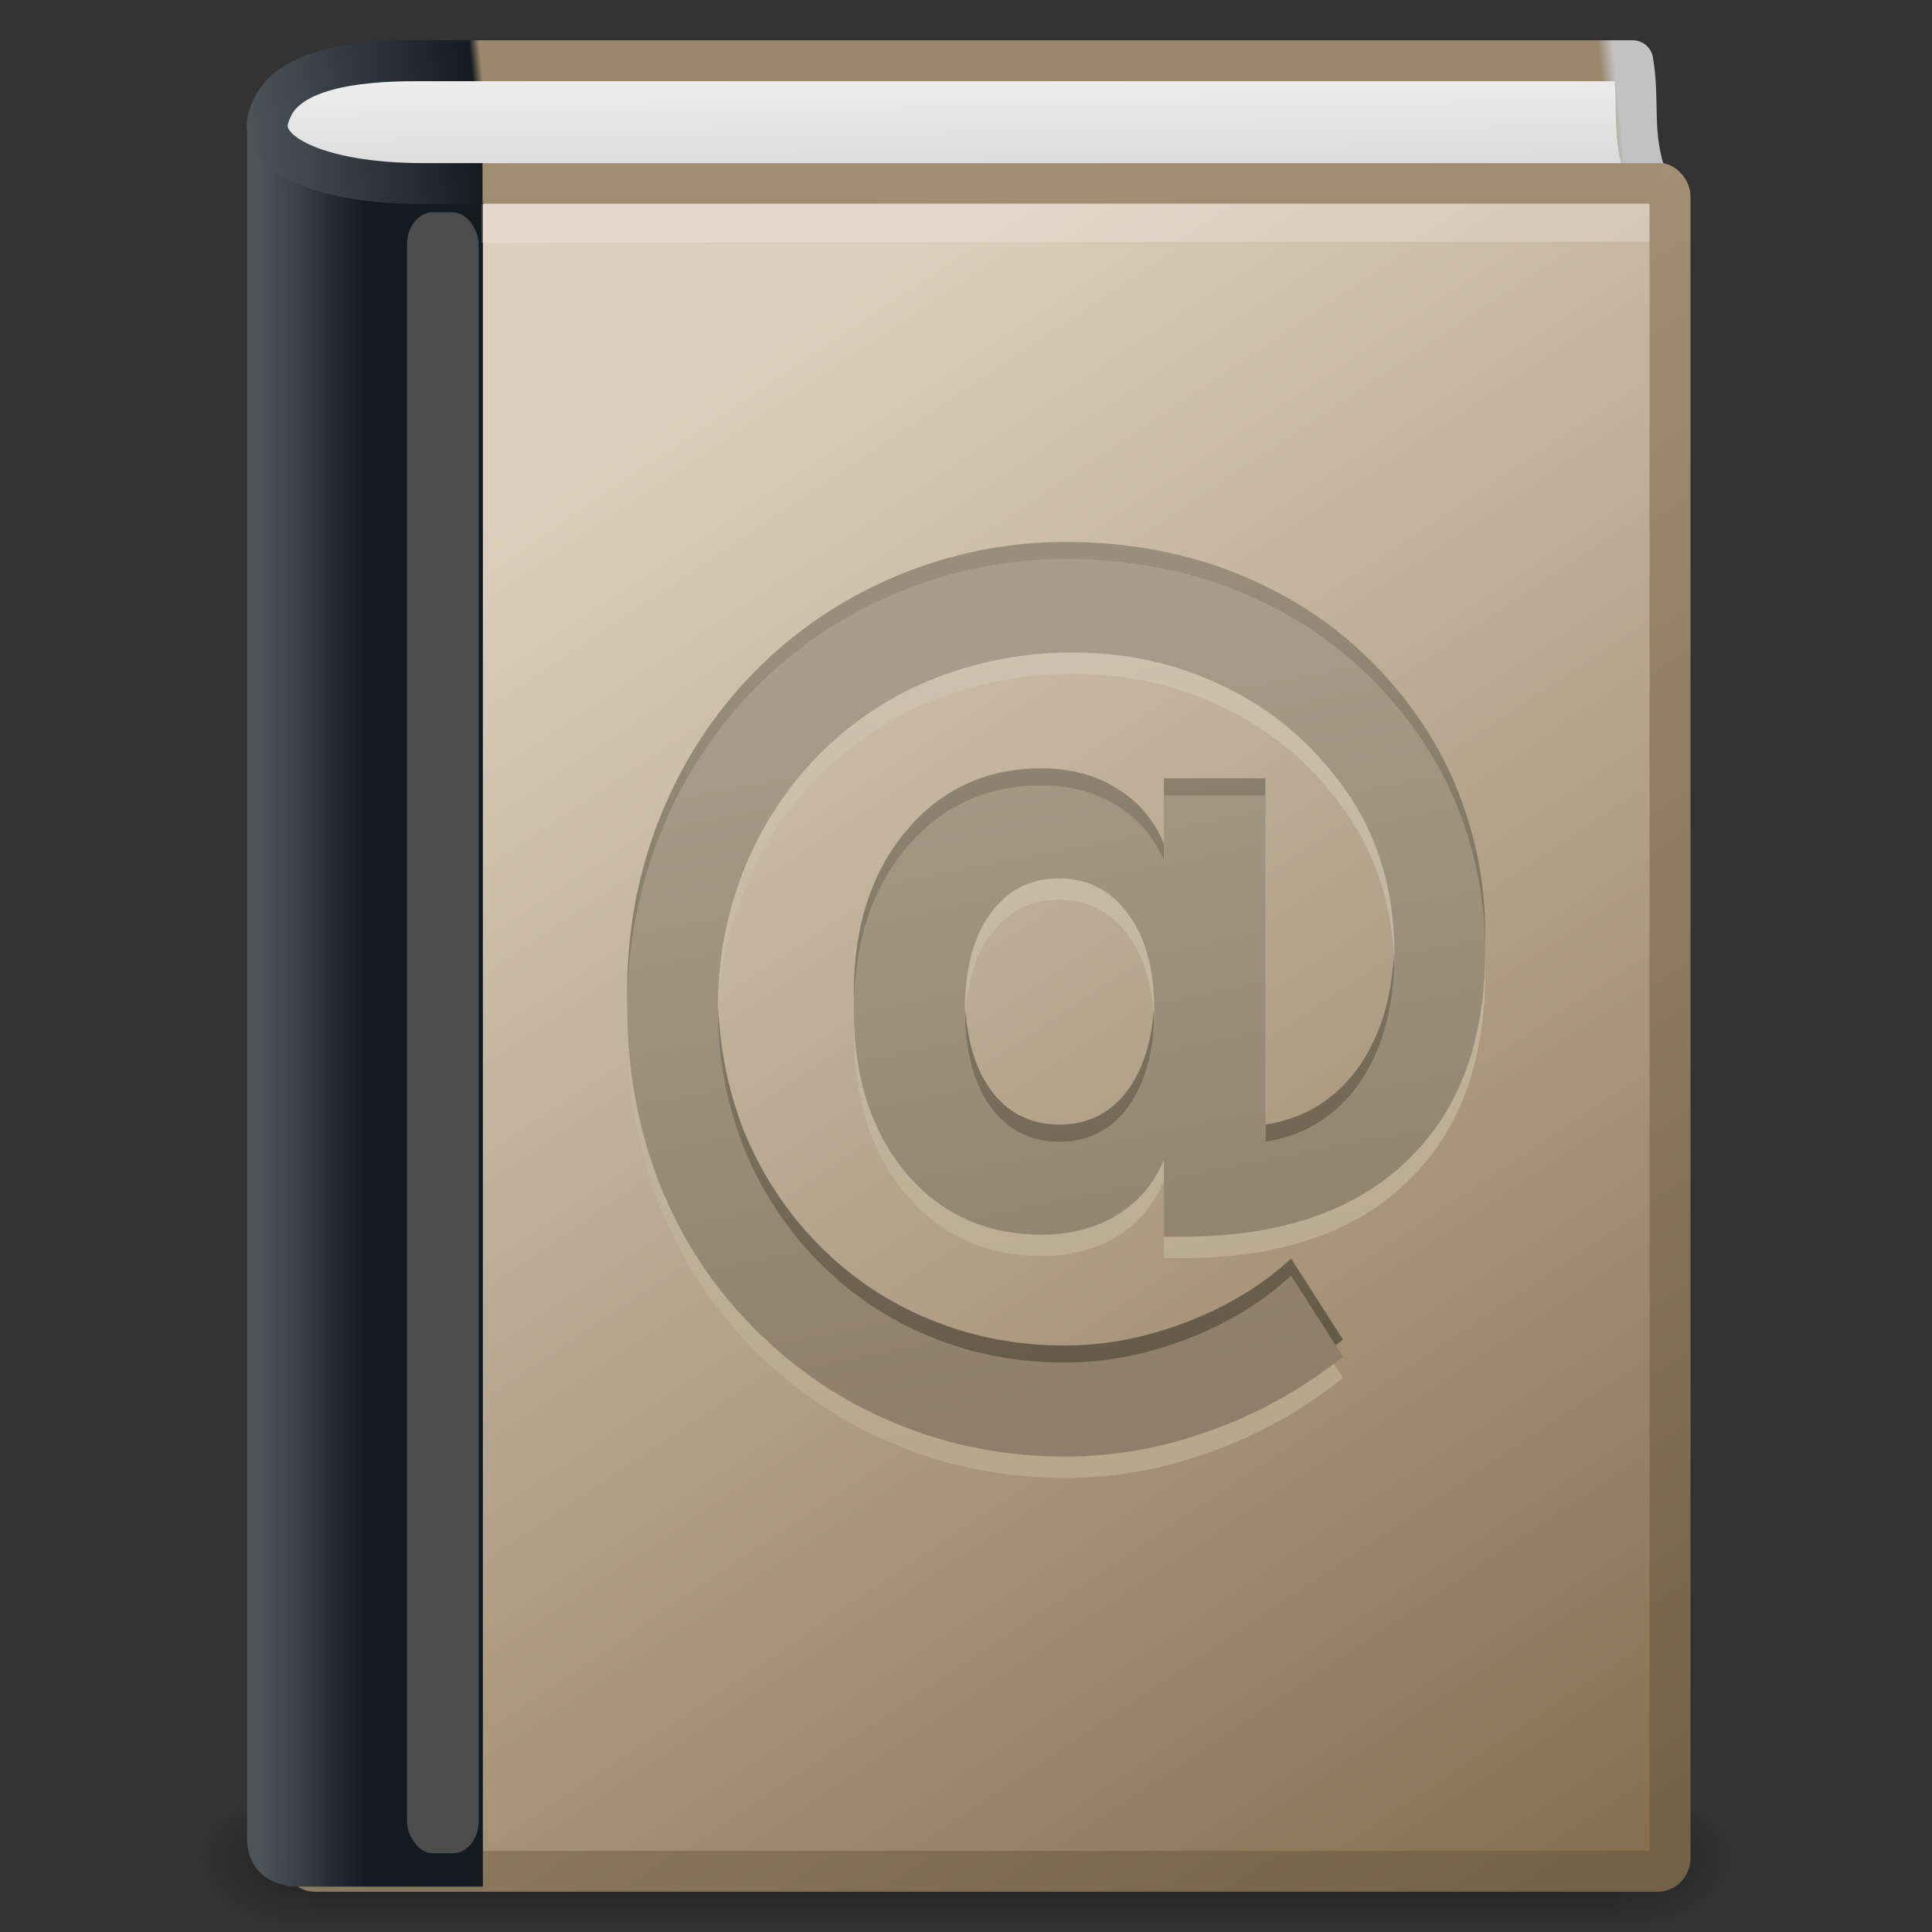 <?xml version="1.0" encoding="UTF-8" standalone="no"?>
<!-- Created with Inkscape (http://www.inkscape.org/) -->
<svg
   xmlns:dc="http://purl.org/dc/elements/1.1/"
   xmlns:cc="http://creativecommons.org/ns#"
   xmlns:rdf="http://www.w3.org/1999/02/22-rdf-syntax-ns#"
   xmlns:svg="http://www.w3.org/2000/svg"
   xmlns="http://www.w3.org/2000/svg"
   xmlns:xlink="http://www.w3.org/1999/xlink"
   xmlns:sodipodi="http://sodipodi.sourceforge.net/DTD/sodipodi-0.dtd"
   xmlns:inkscape="http://www.inkscape.org/namespaces/inkscape"
   width="48px"
   height="48px"
   id="svg2901"
   sodipodi:version="0.32"
   inkscape:version="0.46"
   sodipodi:docname="x-office-address-book.svg"
   inkscape:output_extension="org.inkscape.output.svg.inkscape">
  <rect width="100%" height="100%" fill="#333333" stroke="none"/>
  <defs
     id="defs2903">
    <radialGradient
       inkscape:collect="always"
       xlink:href="#linearGradient5060"
       id="radialGradient3588"
       gradientUnits="userSpaceOnUse"
       gradientTransform="matrix(2.4097175e-2,0,0,1.5374761e-2,26.478,38.629)"
       cx="605.714"
       cy="486.648"
       fx="605.714"
       fy="486.648"
       r="117.143" />
    <linearGradient
       id="linearGradient5060"
       inkscape:collect="always">
      <stop
         id="stop5062"
         offset="0"
         style="stop-color:black;stop-opacity:1;" />
      <stop
         id="stop5064"
         offset="1"
         style="stop-color:black;stop-opacity:0;" />
    </linearGradient>
    <radialGradient
       inkscape:collect="always"
       xlink:href="#linearGradient5060"
       id="radialGradient3586"
       gradientUnits="userSpaceOnUse"
       gradientTransform="matrix(-2.409717e-2,0,0,1.5374761e-2,21.522,38.629)"
       cx="605.714"
       cy="486.648"
       fx="605.714"
       fy="486.648"
       r="117.143" />
    <linearGradient
       id="linearGradient5048">
      <stop
         id="stop5050"
         offset="0"
         style="stop-color:black;stop-opacity:0;" />
      <stop
         style="stop-color:black;stop-opacity:1;"
         offset="0.5"
         id="stop5056" />
      <stop
         id="stop5052"
         offset="1"
         style="stop-color:black;stop-opacity:0;" />
    </linearGradient>
    <linearGradient
       inkscape:collect="always"
       xlink:href="#linearGradient5048"
       id="linearGradient3584"
       gradientUnits="userSpaceOnUse"
       gradientTransform="matrix(7.0414201e-2,0,0,1.5374761e-2,-1.45,38.629)"
       x1="302.857"
       y1="366.648"
       x2="302.857"
       y2="609.505" />
    <linearGradient
       id="linearGradient3319">
      <stop
         style="stop-color:#af9b7f;stop-opacity:1;"
         offset="0"
         id="stop3321" />
      <stop
         style="stop-color:#736148;stop-opacity:1;"
         offset="1"
         id="stop3323" />
    </linearGradient>
    <linearGradient
       inkscape:collect="always"
       xlink:href="#linearGradient3319"
       id="linearGradient3911"
       gradientUnits="userSpaceOnUse"
       gradientTransform="matrix(0.701,0,0,0.754,2.079,0.831)"
       x1="22.334"
       y1="11.03"
       x2="53.453"
       y2="61.22" />
    <linearGradient
       id="linearGradient8967">
      <stop
         id="stop8969"
         offset="0"
         style="stop-color:#ddcfbd;stop-opacity:1" />
      <stop
         id="stop8971"
         offset="1"
         style="stop-color:#856f50;stop-opacity:1" />
    </linearGradient>
    <linearGradient
       inkscape:collect="always"
       xlink:href="#linearGradient8967"
       id="linearGradient3909"
       gradientUnits="userSpaceOnUse"
       gradientTransform="matrix(0.974,0,0,1.049,2.047,-1.217)"
       x1="16.102"
       y1="9.889"
       x2="38.491"
       y2="46" />
    <linearGradient
       id="linearGradient8978"
       inkscape:collect="always">
      <stop
         id="stop8980"
         offset="0"
         style="stop-color:#4d5459;stop-opacity:0.996" />
      <stop
         id="stop8982"
         offset="1"
         style="stop-color:#141b1f;stop-opacity:1" />
    </linearGradient>
    <linearGradient
       inkscape:collect="always"
       xlink:href="#linearGradient8978"
       id="linearGradient3906"
       gradientUnits="userSpaceOnUse"
       gradientTransform="matrix(0.837,0,0,1.043,1.952,-1.097)"
       x1="5.48"
       y1="25.019"
       x2="8.5"
       y2="25.019" />
    <linearGradient
       inkscape:collect="always"
       id="linearGradient4323">
      <stop
         style="stop-color:#998d7c;stop-opacity:1"
         offset="0"
         id="stop4325" />
      <stop
         style="stop-color:#655948;stop-opacity:1"
         offset="1"
         id="stop4327" />
    </linearGradient>
    <linearGradient
       inkscape:collect="always"
       xlink:href="#linearGradient4323"
       id="linearGradient3897"
       gradientUnits="userSpaceOnUse"
       gradientTransform="matrix(1.066,0,0,1.062,-1.149,-1.4)"
       x1="23.35"
       y1="15.893"
       x2="26.816"
       y2="33.406" />
    <linearGradient
       inkscape:collect="always"
       id="linearGradient4339">
      <stop
         style="stop-color:#cec1af;stop-opacity:1"
         offset="0"
         id="stop4341" />
      <stop
         style="stop-color:#b7a88c;stop-opacity:1"
         offset="1"
         id="stop4343" />
    </linearGradient>
    <linearGradient
       inkscape:collect="always"
       xlink:href="#linearGradient4339"
       id="linearGradient3894"
       gradientUnits="userSpaceOnUse"
       gradientTransform="matrix(1.066,0,0,1.062,-1.149,-0.444)"
       x1="23.35"
       y1="15.893"
       x2="26.816"
       y2="33.406" />
    <linearGradient
       id="linearGradient2365"
       inkscape:collect="always">
      <stop
         id="stop2367"
         offset="0"
         style="stop-color:#a89d8b;stop-opacity:1" />
      <stop
         id="stop2369"
         offset="1"
         style="stop-color:#8f7f6a;stop-opacity:1" />
    </linearGradient>
    <linearGradient
       inkscape:collect="always"
       xlink:href="#linearGradient2365"
       id="linearGradient3891"
       gradientUnits="userSpaceOnUse"
       gradientTransform="matrix(1.066,0,0,1.062,-1.149,-0.975)"
       x1="23.35"
       y1="15.893"
       x2="26.816"
       y2="33.406" />
    <linearGradient
       id="linearGradient3913">
      <stop
         style="stop-color:#4e555a;stop-opacity:1"
         offset="0"
         id="stop3915" />
      <stop
         id="stop3917"
         offset="0.16"
         style="stop-color:#151c20;stop-opacity:1" />
      <stop
         style="stop-color:#9b876c;stop-opacity:1;"
         offset="0.167"
         id="stop3919" />
      <stop
         id="stop3921"
         offset="0.752"
         style="stop-color:#9b876c;stop-opacity:1;" />
      <stop
         style="stop-color:#9b876c;stop-opacity:1;"
         offset="0.939"
         id="stop3923" />
      <stop
         id="stop3925"
         offset="0.949"
         style="stop-color:#c2c2c2;stop-opacity:1;" />
      <stop
         style="stop-color:#c2c2c2;stop-opacity:1;"
         offset="1"
         id="stop3927" />
    </linearGradient>
    <linearGradient
       inkscape:collect="always"
       xlink:href="#linearGradient3913"
       id="linearGradient3903"
       gradientUnits="userSpaceOnUse"
       gradientTransform="matrix(0.716,0,0,0.747,2.154,0.948)"
       x1="5.754"
       y1="5.244"
       x2="55.495"
       y2="0.065" />
    <linearGradient
       id="linearGradient2346"
       inkscape:collect="always">
      <stop
         id="stop2348"
         offset="0"
         style="stop-color:#eeeeee;stop-opacity:1" />
      <stop
         id="stop2350"
         offset="1"
         style="stop-color:#d9d9da;stop-opacity:1" />
    </linearGradient>
    <linearGradient
       inkscape:collect="always"
       xlink:href="#linearGradient2346"
       id="linearGradient3901"
       gradientUnits="userSpaceOnUse"
       gradientTransform="matrix(1.004,0,0,1.538,1.223,-3.04)"
       x1="24.627"
       y1="3.123"
       x2="24.64"
       y2="4.883" />
  </defs>
  <sodipodi:namedview
     id="base"
     pagecolor="#ffffff"
     bordercolor="#666666"
     borderopacity="1.0"
     inkscape:pageopacity="0.0"
     inkscape:pageshadow="2"
     inkscape:zoom="7"
     inkscape:cx="24"
     inkscape:cy="24"
     inkscape:current-layer="layer1"
     showgrid="true"
     inkscape:grid-bbox="true"
     inkscape:document-units="px"
     inkscape:window-width="640"
     inkscape:window-height="720"
     inkscape:window-x="800"
     inkscape:window-y="91" />
  <g
     id="layer1"
     inkscape:label="Layer 1"
     inkscape:groupmode="layer">
    <g
       style="display:inline"
       transform="matrix(0.956,0,0,0.956,1.045,2.106)"
       id="g2877">
      <rect
         y="44.266"
         x="7"
         height="3.734"
         width="34"
         id="rect2879"
         style="opacity:0.402;fill:url(#linearGradient3584);fill-opacity:1;fill-rule:nonzero;stroke:none;stroke-width:1;stroke-linecap:round;stroke-linejoin:miter;marker:none;marker-start:none;marker-mid:none;marker-end:none;stroke-miterlimit:4;stroke-dasharray:none;stroke-dashoffset:0;stroke-opacity:1;visibility:visible;display:inline;overflow:visible" />
      <path
         style="opacity:0.402;fill:url(#radialGradient3586);fill-opacity:1;fill-rule:nonzero;stroke:none;stroke-width:1;stroke-linecap:round;stroke-linejoin:miter;marker:none;marker-start:none;marker-mid:none;marker-end:none;stroke-miterlimit:4;stroke-dasharray:none;stroke-dashoffset:0;stroke-opacity:1;visibility:visible;display:inline;overflow:visible"
         d="M 7,44.266 C 7,44.266 7,48 7,48 C 5.759,48.007 4,47.163 4,46.133 C 4,45.102 5.385,44.266 7,44.266 z"
         id="path2881"
         sodipodi:nodetypes="cccc" />
      <path
         style="opacity:0.402;fill:url(#radialGradient3588);fill-opacity:1;fill-rule:nonzero;stroke:none;stroke-width:1;stroke-linecap:round;stroke-linejoin:miter;marker:none;marker-start:none;marker-mid:none;marker-end:none;stroke-miterlimit:4;stroke-dasharray:none;stroke-dashoffset:0;stroke-opacity:1;visibility:visible;display:inline;overflow:visible"
         d="M 41,44.266 C 41,44.266 41,48 41,48 C 42.241,48.007 44,47.163 44,46.133 C 44,45.102 42.615,44.266 41,44.266 z"
         id="path2883"
         sodipodi:nodetypes="cccc" />
    </g>
    <rect
       style="display:inline;fill:url(#linearGradient3909);fill-opacity:1;stroke:url(#linearGradient3911);stroke-width:1.019;stroke-linecap:round;stroke-linejoin:round;stroke-miterlimit:0;stroke-dasharray:none;stroke-dashoffset:0;stroke-opacity:1"
       id="rect2719"
       width="33.978"
       height="41.941"
       x="7.513"
       y="4.55"
       rx="0.31"
       ry="0.33" />
    <path
       style="display:inline;fill:url(#linearGradient3906);fill-opacity:1;stroke:none;stroke-width:1;stroke-linecap:round;stroke-linejoin:miter;stroke-miterlimit:0;stroke-dasharray:none;stroke-dashoffset:0;stroke-opacity:1"
       d="M 6.137,3.074 C 8.556,4.604 10.721,3.97 11.997,4.128 L 11.997,46.872 C 11.997,46.872 8.29,46.872 7.333,46.872 C 7.333,46.872 6.137,46.872 6.137,45.646 L 6.137,3.074 z"
       id="path2721"
       sodipodi:nodetypes="ccczcc" />
    <rect
       style="display:inline;fill:#4d4d4d;fill-opacity:1;stroke:none;stroke-width:1;stroke-linecap:round;stroke-linejoin:round;stroke-miterlimit:0;stroke-dasharray:none;stroke-dashoffset:0;stroke-opacity:1"
       id="rect2725"
       width="1.78"
       height="40.77"
       x="10.112"
       y="5.275"
       rx="0.64"
       ry="0.799" />
    <path
       style="display:inline;font-size:23.554px;font-style:normal;font-weight:normal;fill:url(#linearGradient3897);fill-opacity:1;stroke:none;stroke-width:1;stroke-linecap:butt;stroke-linejoin:miter;stroke-miterlimit:0;stroke-dasharray:none;stroke-opacity:1;font-family:Bitstream Vera Sans"
       d="M 23.974,24.651 C 23.974,25.669 24.183,26.472 24.601,27.06 C 25.027,27.647 25.602,27.941 26.325,27.941 C 27.04,27.941 27.611,27.647 28.037,27.06 C 28.463,26.464 28.676,25.661 28.676,24.651 C 28.676,23.65 28.459,22.859 28.025,22.28 C 27.599,21.692 27.024,21.398 26.301,21.398 C 25.594,21.398 25.027,21.692 24.601,22.28 C 24.183,22.859 23.974,23.65 23.974,24.651 M 28.917,28.388 C 28.676,28.976 28.286,29.435 27.748,29.766 C 27.217,30.089 26.594,30.25 25.879,30.25 C 24.496,30.25 23.371,29.737 22.503,28.711 C 21.643,27.676 21.213,26.331 21.213,24.676 C 21.213,23.021 21.647,21.676 22.515,20.641 C 23.383,19.606 24.504,19.089 25.879,19.089 C 26.594,19.089 27.217,19.255 27.748,19.586 C 28.286,19.917 28.676,20.376 28.917,20.964 L 28.917,19.337 L 31.437,19.337 L 31.437,27.941 C 32.433,27.784 33.217,27.292 33.788,26.464 C 34.358,25.628 34.644,24.56 34.644,23.261 C 34.644,22.433 34.527,21.659 34.294,20.939 C 34.061,20.211 33.707,19.544 33.233,18.94 C 32.47,17.93 31.513,17.152 30.364,16.606 C 29.222,16.06 27.985,15.787 26.65,15.787 C 25.718,15.787 24.826,15.915 23.974,16.172 C 23.122,16.42 22.334,16.788 21.611,17.277 C 20.421,18.088 19.493,19.139 18.826,20.43 C 18.167,21.713 17.837,23.103 17.837,24.602 C 17.837,25.835 18.05,26.994 18.476,28.078 C 18.91,29.154 19.533,30.106 20.345,30.933 C 21.149,31.744 22.069,32.361 23.106,32.783 C 24.151,33.214 25.264,33.429 26.446,33.429 C 27.458,33.429 28.471,33.234 29.484,32.845 C 30.496,32.456 31.36,31.931 32.076,31.269 L 33.366,33.28 C 32.361,34.083 31.264,34.695 30.074,35.117 C 28.893,35.548 27.691,35.763 26.47,35.763 C 24.983,35.763 23.58,35.49 22.262,34.943 C 20.944,34.405 19.77,33.619 18.742,32.585 C 17.713,31.55 16.929,30.354 16.391,28.997 C 15.852,27.631 15.583,26.166 15.583,24.602 C 15.583,23.095 15.856,21.659 16.403,20.293 C 16.949,18.928 17.729,17.728 18.742,16.693 C 19.754,15.667 20.932,14.872 22.274,14.309 C 23.624,13.747 25.023,13.465 26.47,13.465 C 28.27,13.465 29.906,13.821 31.376,14.533 C 32.847,15.236 34.077,16.254 35.066,17.587 C 35.668,18.398 36.123,19.28 36.428,20.231 C 36.741,21.175 36.898,22.168 36.898,23.211 C 36.898,25.454 36.243,27.196 34.933,28.438 C 33.623,29.679 31.774,30.3 29.387,30.3 L 28.917,30.3 L 28.917,28.388"
       id="path2779" />
    <path
       style="display:inline;font-size:23.554px;font-style:normal;font-weight:normal;fill:url(#linearGradient3894);fill-opacity:1;stroke:none;stroke-width:1;stroke-linecap:butt;stroke-linejoin:miter;stroke-miterlimit:0;stroke-dasharray:none;stroke-opacity:1;font-family:Bitstream Vera Sans"
       d="M 23.974,25.607 C 23.974,26.625 24.183,27.428 24.601,28.015 C 25.027,28.603 25.602,28.897 26.325,28.897 C 27.04,28.897 27.611,28.603 28.037,28.015 C 28.463,27.419 28.676,26.617 28.676,25.607 C 28.676,24.605 28.459,23.815 28.025,23.236 C 27.599,22.648 27.024,22.354 26.301,22.354 C 25.594,22.354 25.027,22.648 24.601,23.236 C 24.183,23.815 23.974,24.605 23.974,25.607 M 28.917,29.344 C 28.676,29.931 28.286,30.391 27.748,30.722 C 27.217,31.045 26.594,31.206 25.879,31.206 C 24.496,31.206 23.371,30.693 22.503,29.667 C 21.643,28.632 21.213,27.287 21.213,25.632 C 21.213,23.976 21.647,22.631 22.515,21.597 C 23.383,20.562 24.504,20.045 25.879,20.045 C 26.594,20.045 27.217,20.21 27.748,20.541 C 28.286,20.872 28.676,21.332 28.917,21.919 L 28.917,20.293 L 31.437,20.293 L 31.437,28.897 C 32.433,28.74 33.217,28.247 33.788,27.419 C 34.358,26.583 34.644,25.516 34.644,24.216 C 34.644,23.389 34.527,22.615 34.294,21.895 C 34.061,21.166 33.707,20.5 33.233,19.896 C 32.47,18.886 31.513,18.108 30.364,17.562 C 29.222,17.015 27.985,16.742 26.65,16.742 C 25.718,16.742 24.826,16.871 23.974,17.127 C 23.122,17.376 22.334,17.744 21.611,18.232 C 20.421,19.043 19.493,20.094 18.826,21.386 C 18.167,22.669 17.837,24.059 17.837,25.557 C 17.837,26.79 18.05,27.949 18.476,29.033 C 18.91,30.109 19.533,31.061 20.345,31.889 C 21.149,32.7 22.069,33.317 23.106,33.739 C 24.151,34.169 25.264,34.384 26.446,34.384 C 27.458,34.384 28.471,34.19 29.484,33.801 C 30.496,33.412 31.36,32.886 32.076,32.224 L 33.366,34.235 C 32.361,35.038 31.264,35.651 30.074,36.073 C 28.893,36.503 27.691,36.718 26.47,36.718 C 24.983,36.718 23.58,36.445 22.262,35.899 C 20.944,35.361 19.77,34.575 18.742,33.54 C 17.713,32.506 16.929,31.31 16.391,29.952 C 15.852,28.586 15.583,27.121 15.583,25.557 C 15.583,24.051 15.856,22.615 16.403,21.249 C 16.949,19.883 17.729,18.683 18.742,17.649 C 19.754,16.622 20.932,15.828 22.274,15.265 C 23.624,14.702 25.023,14.421 26.47,14.421 C 28.27,14.421 29.906,14.777 31.376,15.488 C 32.847,16.192 34.077,17.21 35.066,18.543 C 35.668,19.354 36.123,20.235 36.428,21.187 C 36.741,22.131 36.898,23.124 36.898,24.167 C 36.898,26.41 36.243,28.152 34.933,29.393 C 33.623,30.635 31.774,31.256 29.387,31.256 L 28.917,31.256 L 28.917,29.344"
       id="path2781" />
    <path
       style="display:inline;font-size:23.554px;font-style:normal;font-weight:normal;fill:url(#linearGradient3891);fill-opacity:1;stroke:none;stroke-width:1;stroke-linecap:butt;stroke-linejoin:miter;stroke-miterlimit:0;stroke-dasharray:none;stroke-opacity:1;font-family:Bitstream Vera Sans"
       d="M 23.974,25.076 C 23.974,26.094 24.183,26.897 24.601,27.484 C 25.027,28.072 25.602,28.366 26.325,28.366 C 27.04,28.366 27.611,28.072 28.037,27.484 C 28.463,26.889 28.676,26.086 28.676,25.076 C 28.676,24.074 28.459,23.284 28.025,22.705 C 27.599,22.117 27.024,21.823 26.301,21.823 C 25.594,21.823 25.027,22.117 24.601,22.705 C 24.183,23.284 23.974,24.074 23.974,25.076 M 28.917,28.813 C 28.676,29.401 28.286,29.86 27.748,30.191 C 27.217,30.514 26.594,30.675 25.879,30.675 C 24.496,30.675 23.371,30.162 22.503,29.136 C 21.643,28.101 21.213,26.756 21.213,25.101 C 21.213,23.445 21.647,22.1 22.515,21.066 C 23.383,20.031 24.504,19.514 25.879,19.514 C 26.594,19.514 27.217,19.679 27.748,20.011 C 28.286,20.342 28.676,20.801 28.917,21.389 L 28.917,19.762 L 31.437,19.762 L 31.437,28.366 C 32.433,28.209 33.217,27.716 33.788,26.889 C 34.358,26.053 34.644,24.985 34.644,23.685 C 34.644,22.858 34.527,22.084 34.294,21.364 C 34.061,20.635 33.707,19.969 33.233,19.365 C 32.47,18.355 31.513,17.577 30.364,17.031 C 29.222,16.485 27.985,16.211 26.65,16.211 C 25.718,16.211 24.826,16.34 23.974,16.596 C 23.122,16.845 22.334,17.213 21.611,17.701 C 20.421,18.512 19.493,19.564 18.826,20.855 C 18.167,22.138 17.837,23.528 17.837,25.026 C 17.837,26.26 18.05,27.418 18.476,28.503 C 18.91,29.579 19.533,30.53 20.345,31.358 C 21.149,32.169 22.069,32.786 23.106,33.208 C 24.151,33.638 25.264,33.853 26.446,33.853 C 27.458,33.853 28.471,33.659 29.484,33.27 C 30.496,32.881 31.36,32.355 32.076,31.693 L 33.366,33.705 C 32.361,34.507 31.264,35.12 30.074,35.542 C 28.893,35.972 27.691,36.188 26.47,36.188 C 24.983,36.188 23.58,35.914 22.262,35.368 C 20.944,34.83 19.77,34.044 18.742,33.009 C 17.713,31.975 16.929,30.779 16.391,29.421 C 15.852,28.056 15.583,26.591 15.583,25.026 C 15.583,23.52 15.856,22.084 16.403,20.718 C 16.949,19.353 17.729,18.152 18.742,17.118 C 19.754,16.091 20.932,15.297 22.274,14.734 C 23.624,14.171 25.023,13.89 26.47,13.89 C 28.27,13.89 29.906,14.246 31.376,14.958 C 32.847,15.661 34.077,16.679 35.066,18.012 C 35.668,18.823 36.123,19.704 36.428,20.656 C 36.741,21.6 36.898,22.593 36.898,23.636 C 36.898,25.879 36.243,27.621 34.933,28.863 C 33.623,30.104 31.774,30.725 29.387,30.725 L 28.917,30.725 L 28.917,28.813"
       id="path2783" />
    <path
       sodipodi:nodetypes="cc"
       style="display:inline;opacity:0.2;fill:#ffffff;fill-rule:evenodd;stroke:#ffffff;stroke-width:0.967;stroke-linecap:square;stroke-linejoin:round;stroke-miterlimit:4;stroke-dasharray:none;stroke-opacity:1"
       d="M 12.446,5.55 L 40.494,5.517"
       id="path4743" />
    <path
       style="display:inline;fill:url(#linearGradient3901);fill-opacity:1;stroke:url(#linearGradient3903);stroke-width:1.017;stroke-linecap:butt;stroke-linejoin:round;stroke-miterlimit:0;stroke-dasharray:none;stroke-dashoffset:0;stroke-opacity:1"
       d="M 40.839,4.217 C 40.544,3.226 40.728,2.454 40.565,1.509 C 40.565,1.509 11.974,1.509 10.325,1.509 C 8.754,1.509 7.203,1.739 6.765,2.676 C 6.741,2.729 6.713,2.782 6.698,2.84 C 6.296,3.806 7.96,4.561 10.503,4.561 C 12.246,4.561 11.388,4.561 12.018,4.561"
       id="path2723"
       sodipodi:nodetypes="cczsccc" />
    <path
       style="display:inline;fill:#a18d72;fill-opacity:1;fill-rule:evenodd;stroke:#a18d72;stroke-width:1px;stroke-linecap:butt;stroke-linejoin:miter;stroke-opacity:1"
       d="M 41.308,4.555 L 11.989,4.555"
       id="path4494"
       sodipodi:nodetypes="cc" />
  </g>
</svg>
